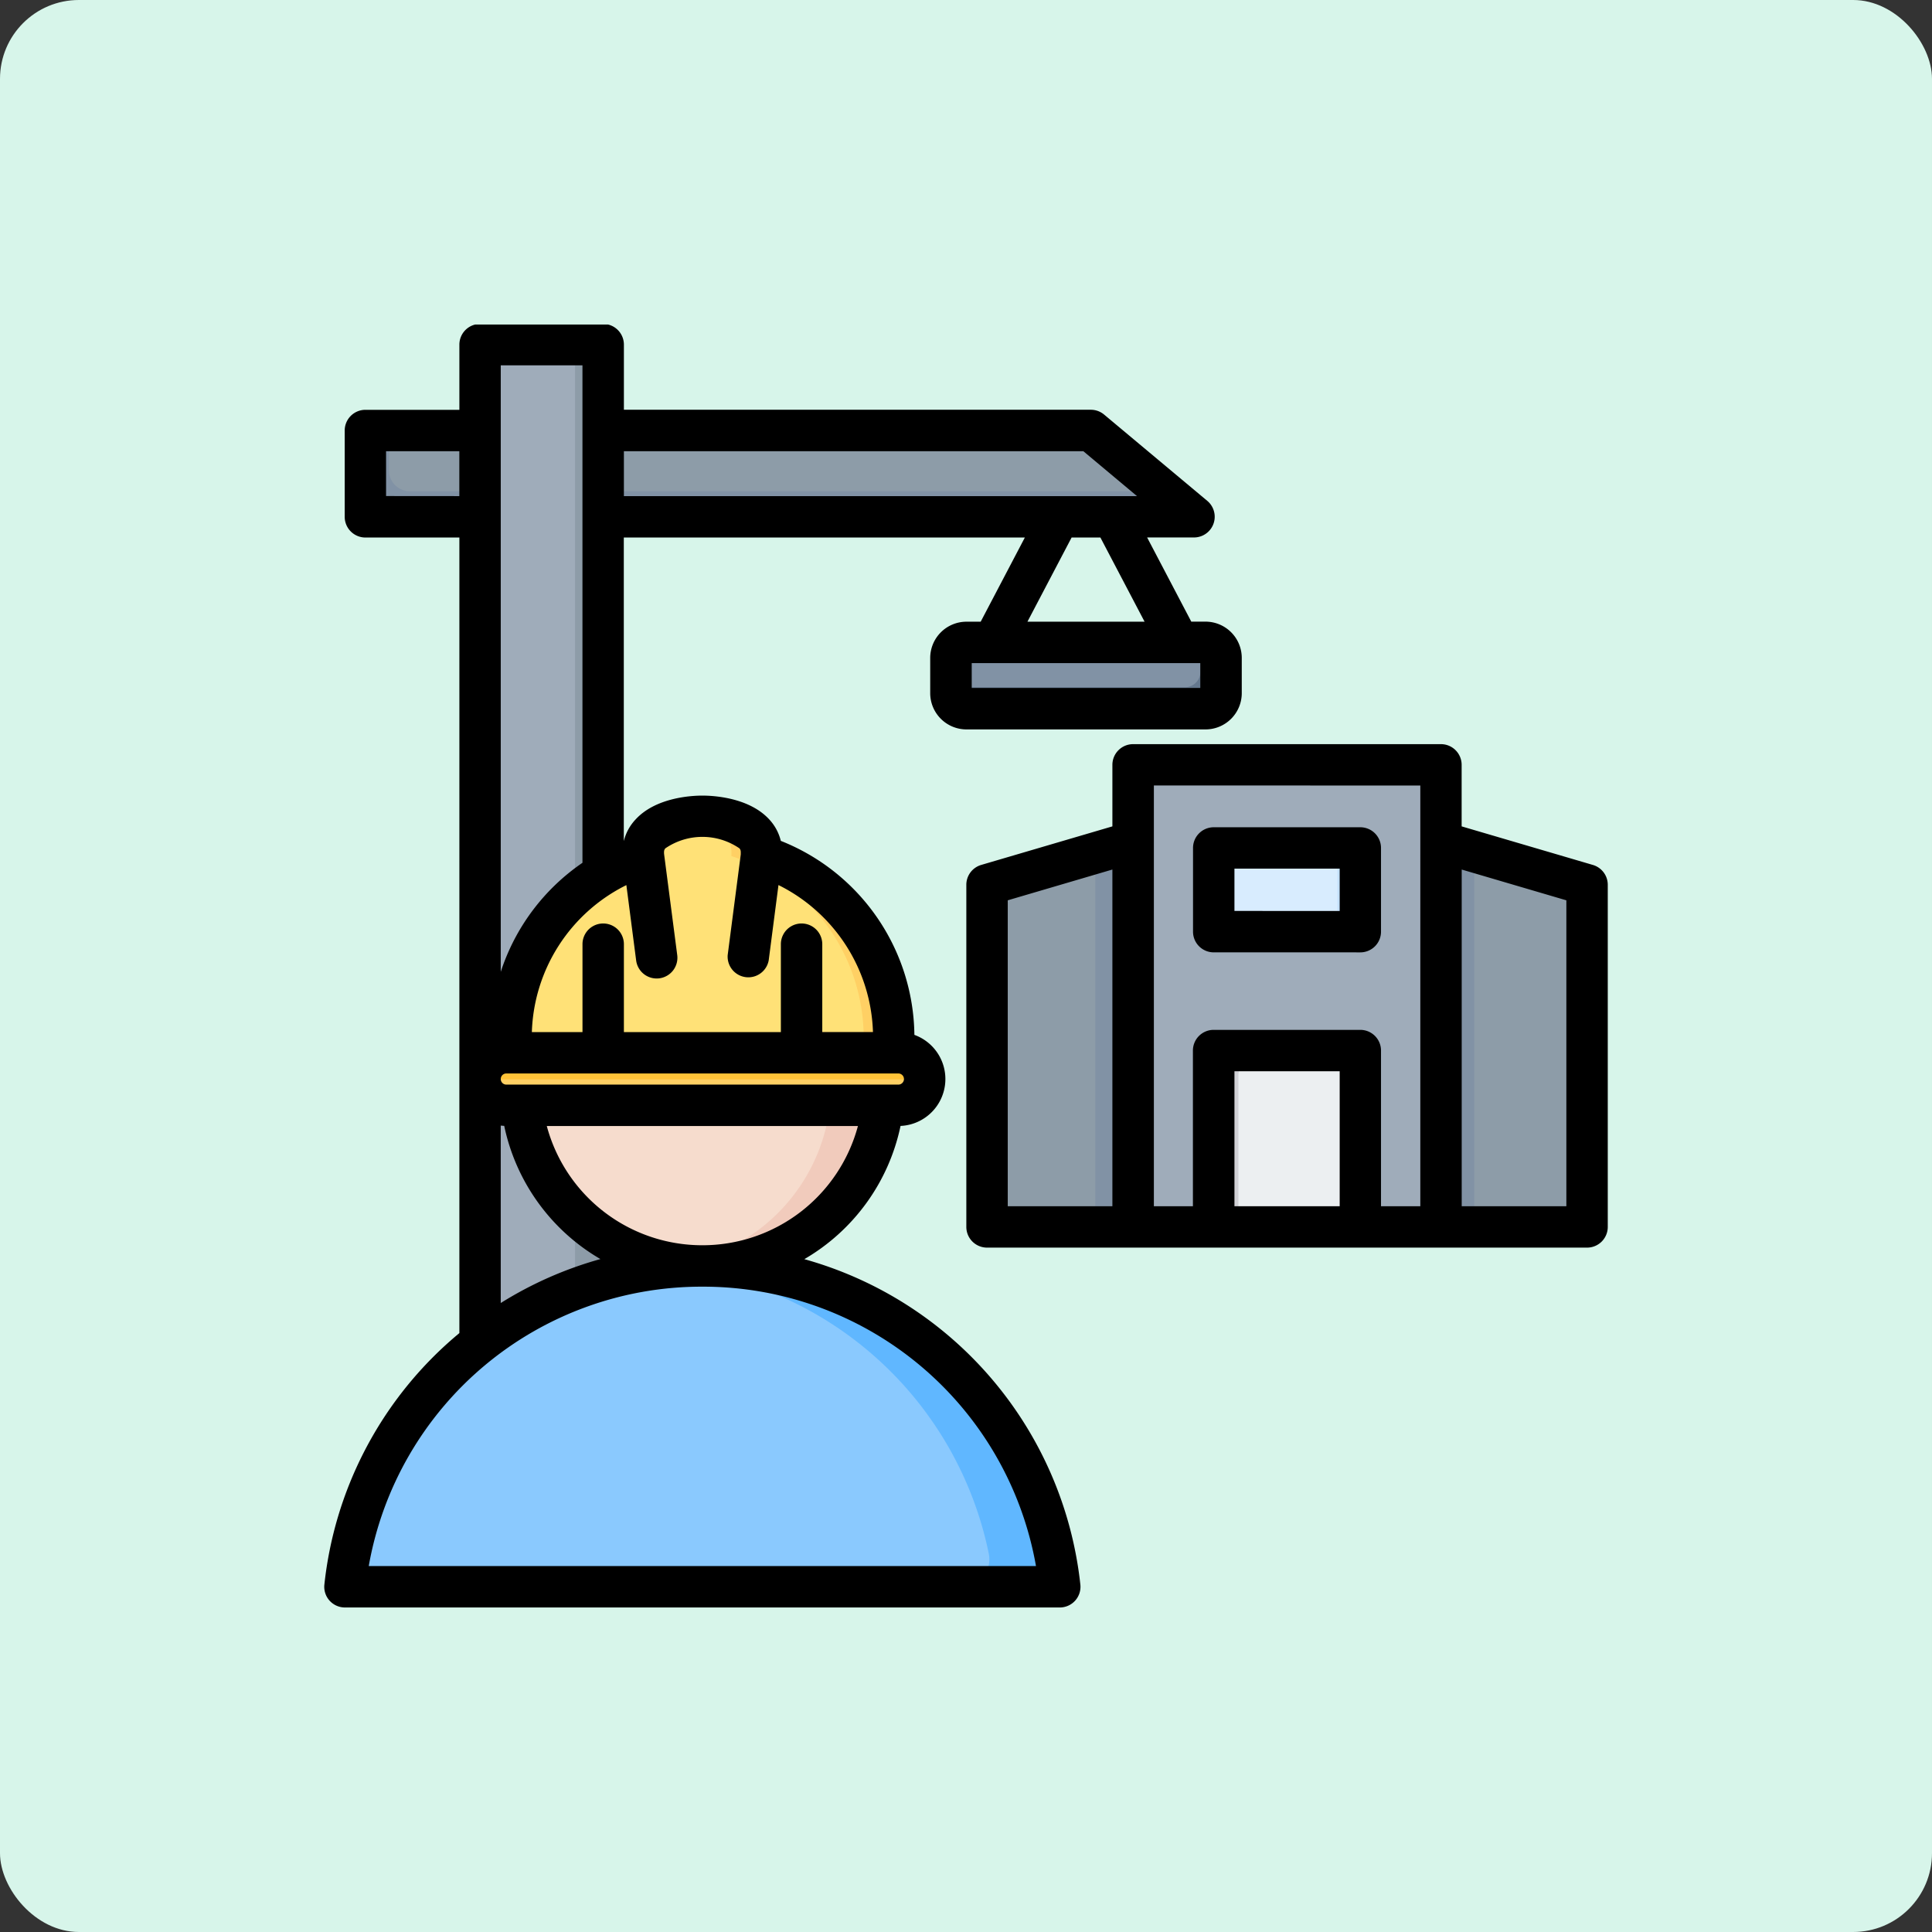 <svg id="Grupo_1112748" data-name="Grupo 1112748" xmlns="http://www.w3.org/2000/svg" width="122.486" height="122.486" viewBox="0 0 122.486 122.486">
  <rect x="0" y="0" width="122.486" height="122.486" fill="#333333" stroke="none"/>
  <rect id="Rectángulo_402033" data-name="Rectángulo 402033" width="122.486" height="122.486" rx="5" transform="translate(0)" fill="#d7f5ea"/>
  <g id="Grupo_1115376" data-name="Grupo 1115376" transform="translate(12.554 12.46)">
    <g id="Grupo_1115375" data-name="Grupo 1115375" transform="translate(9.461 9.409)">
      <g id="Grupo_1115371" data-name="Grupo 1115371" transform="translate(1.004)">
        <path id="Trazado_885381" data-name="Trazado 885381" d="M69,49.184l6.542,5.471H24.32a1.315,1.315,0,0,1-1.312-1.312V50.5a1.315,1.315,0,0,1,1.312-1.312Z" transform="translate(-23.008 -43.74)" fill="#8d9ca8" fill-rule="evenodd"/>
        <path id="Trazado_885382" data-name="Trazado 885382" d="M73.584,53.014l1.962,1.641H24.321a1.315,1.315,0,0,1-1.312-1.312V50.5a1.315,1.315,0,0,1,1.312-1.312h.328V51.7a1.315,1.315,0,0,0,1.312,1.312Z" transform="translate(-23.008 -43.74)" fill="#8192a5" fill-rule="evenodd"/>
        <path id="Trazado_885383" data-name="Trazado 885383" d="M68.637,16h5.18a1.316,1.316,0,0,1,1.312,1.312V93.437a1.316,1.316,0,0,1-1.312,1.312h-5.18a1.316,1.316,0,0,1-1.312-1.312V17.312A1.316,1.316,0,0,1,68.637,16Z" transform="translate(-60.054 -16)" fill="#9facba" fill-rule="evenodd"/>
        <path id="Trazado_885384" data-name="Trazado 885384" d="M96.9,16h1.641a1.316,1.316,0,0,1,1.312,1.312V93.437a1.316,1.316,0,0,1-1.312,1.312H96.9a1.316,1.316,0,0,0,1.312-1.312V17.312A1.316,1.316,0,0,0,96.9,16Z" transform="translate(-84.774 -16)" fill="#8d9ca8" fill-rule="evenodd"/>
        <path id="Trazado_885385" data-name="Trazado 885385" d="M250.31,131.063h15.147a.987.987,0,0,1,.984.984v2.229a.987.987,0,0,1-.984.984H250.31a.987.987,0,0,1-.984-.984v-2.229A.987.987,0,0,1,250.31,131.063Z" transform="translate(-212.196 -112.186)" fill="#8192a5" fill-rule="evenodd"/>
        <path id="Trazado_885386" data-name="Trazado 885386" d="M265.281,131.063h.178a.987.987,0,0,1,.984.984v2.229a.987.987,0,0,1-.984.984H250.311a.987.987,0,0,1-.984-.984v-.39H264.3a.987.987,0,0,0,.984-.984v-1.838Z" transform="translate(-212.197 -112.186)" fill="#65788e" fill-rule="evenodd"/>
      </g>
      <g id="Grupo_1115372" data-name="Grupo 1115372" transform="translate(0 33.663)">
        <path id="Trazado_885387" data-name="Trazado 885387" d="M18.66,392.365h41.2a1.762,1.762,0,0,0,1.733-2.122,22.8,22.8,0,0,0-44.663,0,1.762,1.762,0,0,0,1.733,2.122Z" transform="translate(-16.891 -347.279)" fill="#8ac9fe" fill-rule="evenodd"/>
        <path id="Trazado_885388" data-name="Trazado 885388" d="M159.541,392.364h4.028a1.762,1.762,0,0,0,1.733-2.122,22.8,22.8,0,0,0-22.332-18.218q-1.018,0-2.014.088a22.805,22.805,0,0,1,20.318,18.13A1.763,1.763,0,0,1,159.541,392.364Z" transform="translate(-120.602 -347.278)" fill="#60b7ff" fill-rule="evenodd"/>
        <circle id="Elipse_11681" data-name="Elipse 11681" cx="11.523" cy="11.523" r="11.523" transform="matrix(0.16, -0.987, 0.987, 0.16, 9.142, 22.747)" fill="#f6dccd"/>
        <path id="Trazado_885389" data-name="Trazado 885389" d="M145.052,231.55a11.523,11.523,0,1,1-1.605,22.934,11.524,11.524,0,0,0,0-22.823A11.663,11.663,0,0,1,145.052,231.55Z" transform="translate(-122.684 -229.849)" fill="#f1cbbc" fill-rule="evenodd"/>
      </g>
      <g id="Grupo_1115373" data-name="Grupo 1115373" transform="translate(8.275 29.898)">
        <path id="Trazado_885390" data-name="Trazado 885390" d="M68.993,216.562H93.849a1.666,1.666,0,1,0,0-3.331h-.336q.036-.469.037-.947a12.133,12.133,0,0,0-8.394-11.542c.183-1.909-2.163-2.508-3.735-2.507s-3.918.6-3.735,2.507a12.133,12.133,0,0,0-8.394,11.542q0,.478.037.947h-.336a1.666,1.666,0,1,0,0,3.331Z" transform="translate(-67.327 -198.235)" fill="#ffe177" fill-rule="evenodd"/>
        <path id="Trazado_885391" data-name="Trazado 885391" d="M159.436,216.562h1.754a1.666,1.666,0,1,0,0-3.331h-.336q.036-.469.037-.947a12.133,12.133,0,0,0-8.394-11.542c.183-1.909-2.163-2.508-3.735-2.507a6.7,6.7,0,0,0-.877.058c1.437.19,3.009.873,2.857,2.449a12.133,12.133,0,0,1,8.394,11.542q0,.478-.037.947h.336a1.666,1.666,0,0,1,0,3.331Z" transform="translate(-134.668 -198.235)" fill="#ffd064" fill-rule="evenodd"/>
        <path id="Trazado_885392" data-name="Trazado 885392" d="M68.994,289.64a1.666,1.666,0,0,0,0,3.331H93.85a1.666,1.666,0,1,0,0-3.331Z" transform="translate(-67.328 -274.644)" fill="#ffc338" fill-rule="evenodd"/>
        <path id="Trazado_885393" data-name="Trazado 885393" d="M67.327,299.792a1.67,1.67,0,0,0,1.666,1.666H93.849a1.671,1.671,0,0,0,1.666-1.666Z" transform="translate(-67.327 -283.13)" fill="#ffd064" fill-rule="evenodd"/>
      </g>
      <g id="Grupo_1115374" data-name="Grupo 1115374" transform="translate(40.416 26.638)">
        <path id="Trazado_885394" data-name="Trazado 885394" d="M264.372,195.919l17.888-5.258,17.888,5.258a1.557,1.557,0,0,1,1.132,1.513v18.932a1.58,1.58,0,0,1-1.577,1.577H264.817a1.58,1.58,0,0,1-1.577-1.577V197.432A1.558,1.558,0,0,1,264.372,195.919Z" transform="translate(-263.24 -188.644)" fill="#8d9ca8" fill-rule="evenodd"/>
        <path id="Trazado_885395" data-name="Trazado 885395" d="M305.949,194.193l12.014-3.531,12.014,3.531v23.748H305.949Z" transform="translate(-298.942 -188.645)" fill="#8192a5" fill-rule="evenodd"/>
        <path id="Trazado_885396" data-name="Trazado 885396" d="M321.256,178.365h16.368a1.58,1.58,0,0,1,1.577,1.577v27.72H319.679v-27.72a1.58,1.58,0,0,1,1.577-1.577Z" transform="translate(-310.42 -178.365)" fill="#9facba" fill-rule="evenodd"/>
        <path id="Trazado_885397" data-name="Trazado 885397" d="M351.968,210.5h7.044a1.128,1.128,0,0,1,1.126,1.126v3.054a1.128,1.128,0,0,1-1.126,1.126h-7.044a1.128,1.128,0,0,1-1.126-1.126v-3.054A1.128,1.128,0,0,1,351.968,210.5Z" transform="translate(-336.47 -205.225)" fill="#d8ecfe" fill-rule="evenodd"/>
        <path id="Trazado_885398" data-name="Trazado 885398" d="M392.665,210.5h1.309a1.128,1.128,0,0,1,1.126,1.126v3.054a1.128,1.128,0,0,1-1.126,1.126h-1.309a1.128,1.128,0,0,0,1.126-1.126v-3.054A1.129,1.129,0,0,0,392.665,210.5Z" transform="translate(-371.431 -205.225)" fill="#c4e2ff" fill-rule="evenodd"/>
        <path id="Trazado_885399" data-name="Trazado 885399" d="M352.417,288.789h6.144a1.58,1.58,0,0,1,1.577,1.577v9.6h-9.3v-9.6A1.58,1.58,0,0,1,352.417,288.789Z" transform="translate(-336.468 -270.673)" fill="#eceff1" fill-rule="evenodd"/>
        <path id="Trazado_885400" data-name="Trazado 885400" d="M352.417,288.789h1.71a1.58,1.58,0,0,0-1.577,1.577v9.6h-1.71v-9.6A1.58,1.58,0,0,1,352.417,288.789Z" transform="translate(-336.468 -270.673)" fill="#d1d1d6" fill-rule="evenodd"/>
      </g>
    </g>
    <path id="Trazado_885401" data-name="Trazado 885401" d="M10.824,86.827A21.426,21.426,0,0,1,31.97,69.113h.009A21.426,21.426,0,0,1,53.126,86.827ZM26,8.115H17.57a1.312,1.312,0,0,0-1,1.275v4.132H10.611A1.312,1.312,0,0,0,9.3,14.834v5.471a1.313,1.313,0,0,0,1.313,1.313h5.957V72.055c-.254.212-.507.429-.755.653A24.043,24.043,0,0,0,8.011,88a1.311,1.311,0,0,0,1.3,1.452h45.32A1.312,1.312,0,0,0,55.939,88a24.112,24.112,0,0,0-17.5-20.631,12.811,12.811,0,0,0,6.1-8.447,2.976,2.976,0,0,0,.878-5.772,13.4,13.4,0,0,0-8.469-12.3,3.044,3.044,0,0,0-.72-1.346c-1.285-1.413-3.574-1.524-4.248-1.524h0c-.676,0-2.965.11-4.25,1.524A3.047,3.047,0,0,0,27,40.844l-.006,0V21.618H52.42l-2.8,5.337h-.9a2.3,2.3,0,0,0-2.3,2.3v2.229a2.3,2.3,0,0,0,2.3,2.3H63.872a2.3,2.3,0,0,0,2.3-2.3V29.251a2.3,2.3,0,0,0-2.3-2.3h-.9l-2.8-5.337h2.972a1.313,1.313,0,0,0,.842-2.32l-6.541-5.47a1.313,1.313,0,0,0-.842-.306H27V9.39a1.312,1.312,0,0,0-1-1.275ZM19.192,58.9v11.25a24.025,24.025,0,0,1,6.32-2.787,12.813,12.813,0,0,1-6.1-8.447c-.073,0-.147-.008-.22-.016Zm-7.27-39.911V16.147h4.645v2.846ZM24.373,10.7v31.54a13.4,13.4,0,0,0-5.18,6.915V10.7ZM56.13,16.147l3.4,2.846H27V16.147H56.13Zm3.881,10.808H52.584l2.8-5.337h1.826Zm3.532,4.2H49.052V29.579H63.543ZM42.785,52.971H39.577V47.4a1.312,1.312,0,1,0-2.625,0v5.575H27V47.4a1.312,1.312,0,1,0-2.625,0v5.575H21.165a10.778,10.778,0,0,1,5.992-9.321l.62,4.778a1.312,1.312,0,0,0,1.3,1.143,1.291,1.291,0,0,0,.171-.011,1.315,1.315,0,0,0,1.134-1.47L29.55,41.7c0-.019,0-.036-.005-.053s0-.032,0-.046a.166.166,0,0,1,0-.029v-.035c0-.014,0-.027.005-.039a.038.038,0,0,0,0-.012.331.331,0,0,1,.077-.161,4.156,4.156,0,0,1,4.7,0,.332.332,0,0,1,.077.161V41.5a.422.422,0,0,1,.006.045v.063c0,.015,0,.03,0,.046s0,.033,0,.052l-.83,6.385a1.313,1.313,0,0,0,2.6.338l.62-4.778a10.783,10.783,0,0,1,5.991,9.321Zm1.972,2.978a.359.359,0,0,1-.354.354H19.547a.353.353,0,1,1,0-.707H44.4A.358.358,0,0,1,44.757,55.949ZM31.98,66.487H31.97a10.2,10.2,0,0,1-9.859-7.56H41.838A10.2,10.2,0,0,1,31.98,66.487ZM65.708,42.611H72.38v2.682H65.708Zm-1.313,5.307a1.312,1.312,0,0,1-1.313-1.312V41.3a1.313,1.313,0,0,1,1.313-1.313h9.3A1.313,1.313,0,0,1,75,41.3v5.307a1.312,1.312,0,0,1-1.312,1.312ZM86.751,64.013H80.116V42.668l6.635,1.951ZM51.336,44.618l6.634-1.951V64.013H51.336ZM72.38,64.013H65.708V55.456H72.38Zm5.112-26.673V64.013H75V54.144a1.312,1.312,0,0,0-1.312-1.312h-9.3a1.313,1.313,0,0,0-1.313,1.312v9.869H60.6V37.339Zm10.943,5.037a1.312,1.312,0,0,1,.941,1.259V65.324a1.312,1.312,0,0,1-1.312,1.313H50.023a1.313,1.313,0,0,1-1.313-1.313V43.635a1.311,1.311,0,0,1,.942-1.259l8.318-2.445v-3.9a1.313,1.313,0,0,1,1.313-1.313H78.8a1.312,1.312,0,0,1,1.312,1.313v3.9Z" fill-rule="evenodd"/>
  </g>
</svg>
